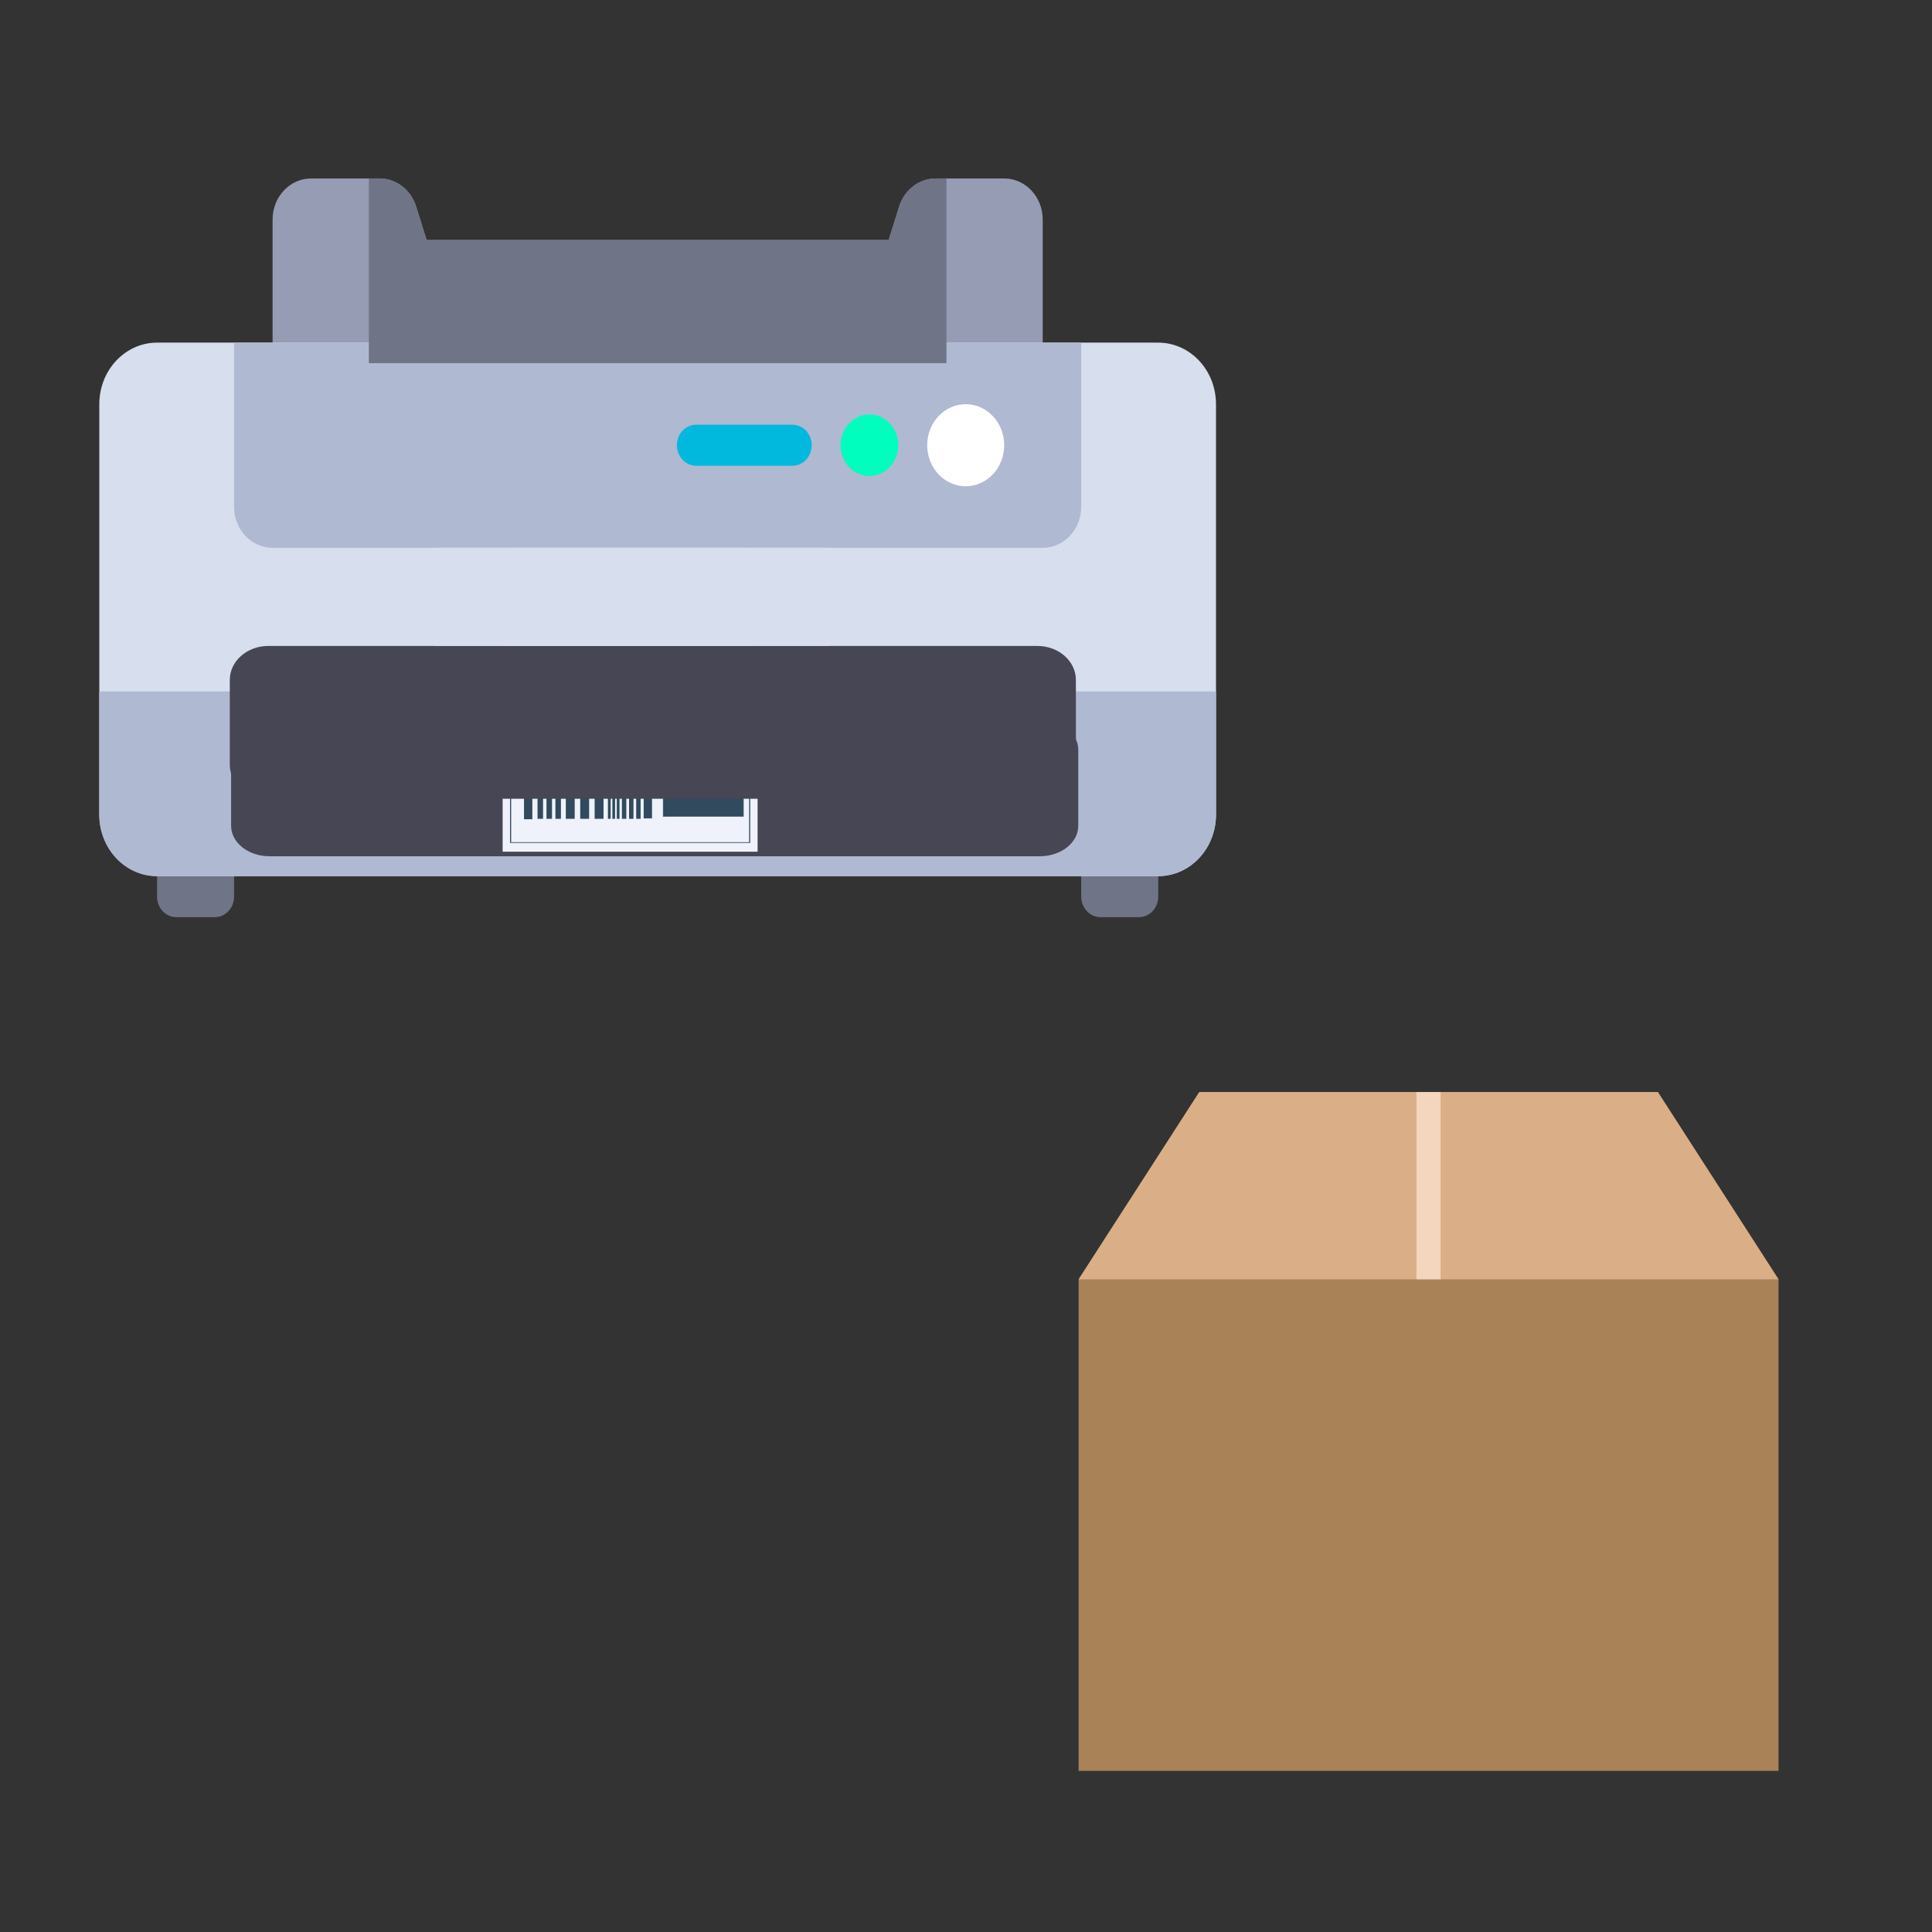<?xml version="1.0" encoding="UTF-8" standalone="no"?>
<!-- Generator: Adobe Illustrator 19.0.0, SVG Export Plug-In . SVG Version: 6.00 Build 0)  -->

<svg
   xmlns:dc="http://purl.org/dc/elements/1.1/"
   xmlns:cc="http://creativecommons.org/ns#"
   xmlns:rdf="http://www.w3.org/1999/02/22-rdf-syntax-ns#"
   xmlns:svg="http://www.w3.org/2000/svg"
   xmlns="http://www.w3.org/2000/svg"
   xmlns:sodipodi="http://sodipodi.sourceforge.net/DTD/sodipodi-0.dtd"
   xmlns:inkscape="http://www.inkscape.org/namespaces/inkscape"
   version="1.1"
   class="printer"
   x="0px"
   y="0px"
   viewBox="0 0 512 512"
   style="enable-background:new 0 0 512 512;"
   xml:space="preserve"
   inkscape:version="0.91 r13725"
   sodipodi:docname="custom_printer.svg"
   id="svg3455"><rect x="0" y="0" width="512" height="512" fill="#333333" stroke="none"/><defs
     id="defs3932" /><sodipodi:namedview
     pagecolor="#ffffff"
     bordercolor="#666666"
     borderopacity="1"
     objecttolerance="10"
     gridtolerance="10"
     guidetolerance="10"
     inkscape:pageopacity="0"
     inkscape:pageshadow="2"
     inkscape:window-width="1280"
     inkscape:window-height="682"
     id="namedview3930"
     showgrid="false"
     inkscape:zoom="0.72199324"
     inkscape:cx="287.14468"
     inkscape:cy="303.01314"
     inkscape:window-x="0"
     inkscape:window-y="0"
     inkscape:window-maximized="0"
     inkscape:current-layer="g3536" /><g
     id="g3838"
     transform="matrix(2.863,0,0,2.767,287.231,282.481)"><g
       id="g3784"><polygon
         id="polygon3786"
         points="48,0 10,0 0,16 0,58 58,58 58,16 "
         style="fill:#a98258"
         transform="matrix(1.117,0,0,1.121,-0.484,2.503)" /><polygon
         id="polygon3798"
         points="58,16 48,0 10,0 0,16 "
         style="fill:#daae86"
         transform="matrix(1.117,0,0,1.121,-0.484,2.503)" /><rect
         id="rect3800"
         height="17.933"
         width="2.234"
         style="fill:#f4d5bd"
         x="30.786"
         y="2.503" /></g><g
       id="g3802" /><g
       id="g3804" /><g
       id="g3806" /><g
       id="g3808" /><g
       id="g3810" /><g
       id="g3812" /><g
       id="g3814" /><g
       id="g3816" /><g
       id="g3818" /><g
       id="g3820" /><g
       id="g3822" /><g
       id="g3824" /><g
       id="g3826" /><g
       id="g3828" /><g
       id="g3830" /></g><g
     id="g3900" /><g
     id="g3902" /><g
     id="g3904" /><g
     id="g3906" /><g
     id="g3908" /><g
     id="g3910" /><g
     id="g3912" /><g
     id="g3914" /><g
     id="g3916" /><g
     id="g3918" /><g
     id="g3920" /><g
     id="g3922" /><g
     id="g3924" /><g
     id="g3926" /><g
     id="g3928" /><g
     id="g5007"
     transform="translate(148.763,235.961)"><g
       id="g4971" /><g
       id="g4973" /><g
       id="g4975" /><g
       id="g4977" /><g
       id="g4979" /><g
       id="g4981" /><g
       id="g4983" /><g
       id="g4985" /><g
       id="g4987" /><g
       id="g4989" /><g
       id="g4991" /><g
       id="g4993" /><g
       id="g4995" /><g
       id="g4997" /><g
       id="g4999" /></g><g
     id="g3536"
     transform="matrix(0.578,0,0,0.616,26.316,1.077)"><g
       id="g3870"><path
         id="path3872"
         d="m 52.966,392.828 -17.656,0 c -4.875,0 -8.828,-3.953 -8.828,-8.828 l 0,-18.759 35.31,0 0,18.759 c 10e-4,4.875 -3.951,8.828 -8.826,8.828 z"
         style="fill:#707487"
         inkscape:connector-curvature="0" /><path
         id="path3874"
         d="m 476.69,392.828 -17.655,0 c -4.875,0 -8.828,-3.953 -8.828,-8.828 l 0,-17.655 35.31,0 0,17.655 c 0,4.875 -3.952,8.828 -8.827,8.828 z"
         style="fill:#707487"
         inkscape:connector-curvature="0" /></g><path
       id="path3882"
       d="m 366.734,87.106 -4.803,14.411 -211.862,0 -4.803,-14.411 c -2.403,-7.209 -9.15,-12.072 -16.749,-12.072 l -31.414,0 c -9.751,0 -17.655,7.904 -17.655,17.655 l 0,61.793 353.103,0 0,-61.792 c 0,-9.751 -7.904,-17.655 -17.655,-17.655 l -31.413,0 c -7.599,-10e-4 -14.345,4.862 -16.749,12.071 z"
       style="fill:#959cb3"
       inkscape:connector-curvature="0" /><path
       id="path3892"
       d="m 450.207,313.379 -388.414,0 0,-17.655 c 0,-9.751 7.904,-17.655 17.655,-17.655 l 353.103,0 c 9.751,0 17.655,7.904 17.655,17.655 l 0,17.655 z"
       style="fill:#707487"
       inkscape:connector-curvature="0" /><path
       id="path3876"
       d="m 485.517,375.172 -459.034,0 C 11.857,375.172 0,363.316 0,348.69 L 0,172.138 c 0,-14.626 11.857,-26.483 26.483,-26.483 l 459.034,0 c 14.626,0 26.483,11.857 26.483,26.483 l 0,176.552 c 0,14.626 -11.857,26.482 -26.483,26.482 z"
       style="fill:#d7deed"
       inkscape:connector-curvature="0" /><path
       id="path3878"
       d="m 0,295.724 0,52.966 c 0,14.626 11.857,26.483 26.483,26.483 l 459.034,0 c 14.626,0 26.483,-11.857 26.483,-26.483 l 0,-52.966 -512,0 z"
       style="fill:#afb9d2"
       inkscape:connector-curvature="0" /><path
       inkscape:connector-curvature="0"
       id="path3880-6"
       d="m 431.192,366.621 -353.104,0 c -9.751,0 -17.655,-5.858 -17.655,-13.085 l 0,-32.712 c 0,-7.227 7.904,-13.085 17.655,-13.085 l 353.103,0 c 9.751,0 17.655,5.858 17.655,13.085 l 0,32.712 c 10e-4,7.227 -7.903,13.085 -17.654,13.085 z"
       style="fill:#464655" /><g
       id="g3468"
       inkscape:label="#g5377"
       transform="translate(40.155,-61.794)"
       class="label"><rect
         style="fill:#eff2fa;fill-opacity:1"
         id="rect3985"
         width="116.895"
         height="141.968"
         x="144.772"
         y="-426.455"
         transform="scale(1,-1)" /><g
         transform="matrix(0.237,0,0,0.145,131.565,370.784)"
         id="g4923"
         style="stroke-width:1.621;stroke-miterlimit:4;stroke-dasharray:none"><g
           id="g5316"
           transform="matrix(0.779,0,0,0.784,23.063,38.318)"><rect
             x="95"
             y="145.8"
             style="fill:#324a5e;stroke-width:1.621;stroke-miterlimit:4;stroke-dasharray:none"
             width="20.7"
             height="172.258"
             id="rect4925" /><rect
             x="392.2"
             y="145.8"
             style="fill:#324a5e;stroke-width:1.621;stroke-miterlimit:4;stroke-dasharray:none"
             width="20.7"
             height="168.87"
             id="rect4927" /><rect
             x="128.6"
             y="145.8"
             style="fill:#324a5e;stroke-width:1.621;stroke-miterlimit:4;stroke-dasharray:none"
             width="13.7"
             height="170.6"
             id="rect4929" /><rect
             x="150.8"
             y="145.8"
             style="fill:#324a5e;stroke-width:1.621;stroke-miterlimit:4;stroke-dasharray:none"
             width="13.7"
             height="170.6"
             id="rect4931" /><rect
             x="173"
             y="145.8"
             style="fill:#324a5e;stroke-width:1.621;stroke-miterlimit:4;stroke-dasharray:none"
             width="13.7"
             height="170.6"
             id="rect4933" /><rect
             x="198.8"
             y="145.8"
             style="fill:#324a5e;stroke-width:1.621;stroke-miterlimit:4;stroke-dasharray:none"
             width="22.1"
             height="170.6"
             id="rect4935" /><rect
             x="234.6"
             y="145.8"
             style="fill:#324a5e;stroke-width:1.621;stroke-miterlimit:4;stroke-dasharray:none"
             width="22.1"
             height="170.6"
             id="rect4937" /><rect
             x="270.4"
             y="145.8"
             style="fill:#324a5e;stroke-width:1.621;stroke-miterlimit:4;stroke-dasharray:none"
             width="22.1"
             height="170.6"
             id="rect4939" /><rect
             x="303.4"
             y="145.8"
             style="fill:#324a5e;stroke-width:1.621;stroke-miterlimit:4;stroke-dasharray:none"
             width="6.8"
             height="170.6"
             id="rect4941" /><rect
             x="314.4"
             y="145.8"
             style="fill:#324a5e;stroke-width:1.621;stroke-miterlimit:4;stroke-dasharray:none"
             width="6.8"
             height="170.6"
             id="rect4943" /><rect
             x="325.4"
             y="145.8"
             style="fill:#324a5e;stroke-width:1.621;stroke-miterlimit:4;stroke-dasharray:none"
             width="6.8"
             height="170.6"
             id="rect4945" /><rect
             x="338.1"
             y="145.8"
             style="fill:#324a5e;stroke-width:1.621;stroke-miterlimit:4;stroke-dasharray:none"
             width="11"
             height="170.6"
             id="rect4947" /><rect
             x="355.9"
             y="145.8"
             style="fill:#324a5e;stroke-width:1.621;stroke-miterlimit:4;stroke-dasharray:none"
             width="11"
             height="170.6"
             id="rect4949" /><rect
             x="373.6"
             y="145.8"
             style="fill:#324a5e;stroke-width:1.621;stroke-miterlimit:4;stroke-dasharray:none"
             width="11"
             height="170.6"
             id="rect4951" /></g><rect
           id="rect4951-7"
           height="242.516"
           width="28.197"
           style="fill:#324a5e;stroke-width:1.621;stroke-miterlimit:4;stroke-dasharray:none"
           y="95.373"
           x="477.553"
           transform="matrix(0,-1,1,0,0,0)" /><rect
           style="fill:#324a5e;fill-opacity:1;stroke:#324a5e;stroke-width:1.334;stroke-miterlimit:4;stroke-dasharray:none;stroke-opacity:1"
           id="rect5196"
           width="144.575"
           height="203.557"
           x="375.109"
           y="-510.428" /><rect
           id="rect4951-7-5"
           height="242.516"
           width="28.197"
           style="fill:#324a5e;stroke-width:1.621;stroke-miterlimit:4;stroke-dasharray:none"
           y="96.406"
           x="391.163"
           transform="matrix(0,-1,1,0,0,0)" /><rect
           id="rect4951-7-6"
           height="242.516"
           width="28.197"
           style="fill:#324a5e;stroke-width:1.621;stroke-miterlimit:4;stroke-dasharray:none"
           y="96.406"
           x="309.855"
           transform="matrix(0,-1,1,0,0,0)" /><rect
           style="fill:none;fill-opacity:1;stroke:#324a5e;stroke-width:1.322;stroke-miterlimit:4;stroke-dasharray:none;stroke-opacity:1"
           id="rect5249"
           width="463.127"
           height="308.518"
           x="70.827"
           y="-551.052" /><rect
           style="fill:none;fill-opacity:1;stroke:#324a5e;stroke-width:2.081;stroke-miterlimit:4;stroke-dasharray:none;stroke-opacity:1"
           id="rect5251"
           width="462.531"
           height="548.517"
           x="71.125"
           y="-191.672" /><rect
           id="rect4951-7-6-9"
           height="192.921"
           width="28.197"
           style="fill:#324a5e;stroke-width:1.621;stroke-miterlimit:4;stroke-dasharray:none"
           y="96.406"
           x="52.38"
           transform="matrix(0,-1,1,0,0,0)" /><rect
           id="rect4951-7-6-9-2"
           height="176.389"
           width="28.197"
           style="fill:#324a5e;stroke-width:1.621;stroke-miterlimit:4;stroke-dasharray:none"
           y="337.153"
           x="52.38"
           transform="matrix(0,-1,1,0,0,0)" /><rect
           style="fill:#324a5e;fill-opacity:1;stroke:#324a5e;stroke-width:1.086;stroke-miterlimit:4;stroke-dasharray:none;stroke-opacity:1"
           id="rect5196-4"
           width="155.084"
           height="125.807"
           x="366.403"
           y="153.503" /><rect
           id="rect4951-7-6-9-0"
           height="192.921"
           width="28.197"
           style="fill:#324a5e;stroke-width:1.621;stroke-miterlimit:4;stroke-dasharray:none"
           y="96.406"
           x="-59.419"
           transform="matrix(0,-1,1,0,0,0)" /><rect
           id="rect4951-7-6-9-2-1"
           height="176.389"
           width="28.197"
           style="fill:#324a5e;stroke-width:1.621;stroke-miterlimit:4;stroke-dasharray:none"
           y="336.119"
           x="-59.419"
           transform="matrix(0,-1,1,0,0,0)" /></g></g><path
       inkscape:connector-curvature="0"
       id="path3880"
       d="m 430.126,341.888 -352.659,0 c -9.739,0 -17.633,-6.54 -17.633,-14.608 l 0,-36.521 c 0,-8.068 7.894,-14.608 17.633,-14.608 l 352.658,0 c 9.739,0 17.633,6.54 17.633,14.608 l 0,36.521 c 0.001,8.068 -7.893,14.608 -17.632,14.608 z"
       style="fill:#464655" /><path
       id="path3884"
       d="m 61.793,145.655 0,70.621 c 0,9.751 7.904,17.655 17.655,17.655 l 353.103,0 c 9.751,0 17.655,-7.904 17.655,-17.655 l 0,-70.621"
       style="fill:#afb9d2"
       inkscape:connector-curvature="0" /><path
       id="path3898"
       d="m 383.484,75.034 c -7.601,0 -14.346,4.863 -16.749,12.072 l -4.803,14.411 -211.863,0 -4.803,-14.411 c -2.403,-7.209 -9.15,-12.072 -16.749,-12.072 l -4.93,0 0,79.448 264.828,0 0,-79.448 -4.931,0 z"
       style="fill:#707487"
       inkscape:connector-curvature="0" /><circle
       id="circle3886"
       r="17.655"
       cy="189.793"
       cx="397.241"
       style="fill:#ffffff" /><circle
       id="circle3888"
       r="13.241"
       cy="189.793"
       cx="353.103"
       style="fill:#00ffbe" /><path
       id="path3890"
       d="m 317.793,198.621 -44.138,0 c -4.875,0 -8.828,-3.948 -8.828,-8.828 0,-4.879 3.953,-8.828 8.828,-8.828 l 44.138,0 c 4.875,0 8.828,3.948 8.828,8.828 0,4.88 -3.953,8.828 -8.828,8.828 z"
       style="fill:#00b9dc"
       inkscape:connector-curvature="0" /><rect
       y="233.894"
       x="153.474"
       height="42.195"
       width="181.436"
       id="rect5409"
       style="fill:#d7deed;fill-opacity:1;stroke:#d7deed;stroke-width:0;stroke-miterlimit:4;stroke-dasharray:none;stroke-opacity:1" /></g></svg>